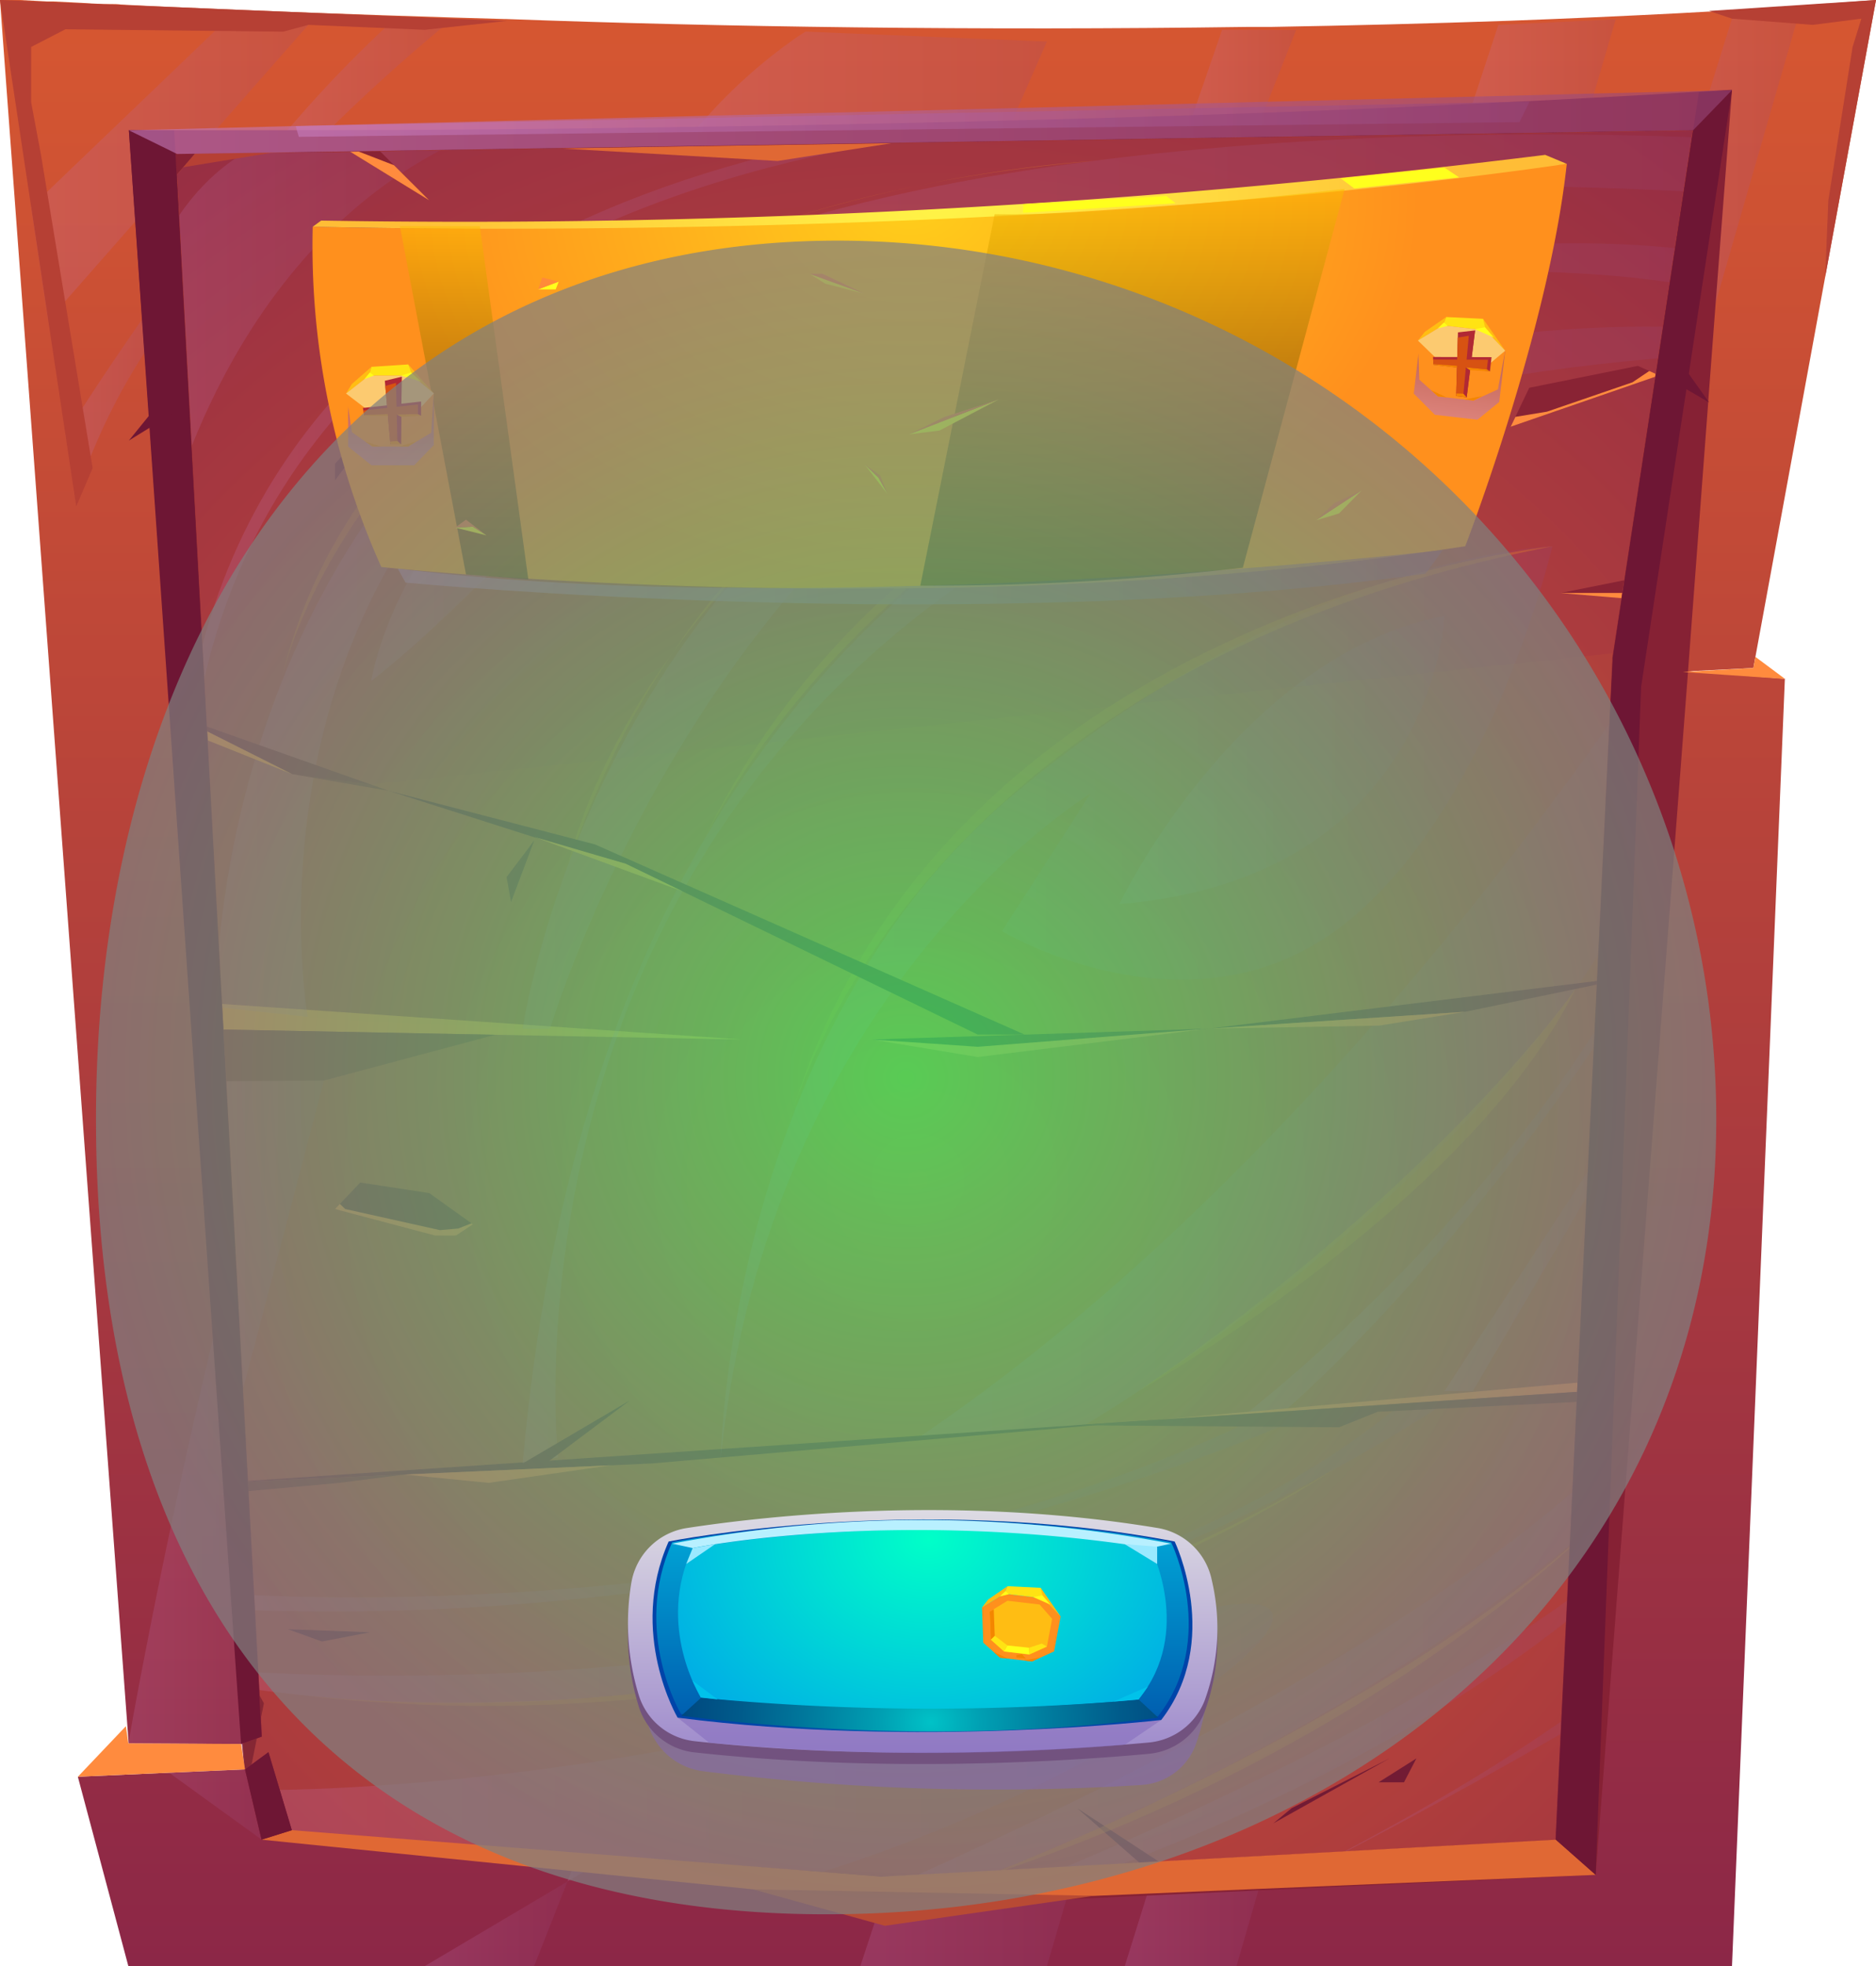 <svg xmlns="http://www.w3.org/2000/svg" xmlns:xlink="http://www.w3.org/1999/xlink" viewBox="0 0 208.94 218.98"><defs><radialGradient id="radial-gradient" cx="102.24" cy="131.43" r="165.64" gradientUnits="userSpaceOnUse"><stop offset="0" stop-color="#d65731"/><stop offset="1" stop-color="#8c2747"/></radialGradient><linearGradient id="Áåçûìÿííûé_ãðàäèåíò_149" x1="24.06" y1="64.12" x2="193.72" y2="64.12" gradientUnits="userSpaceOnUse"><stop offset="0" stop-color="#c77cbd"/><stop offset="1" stop-color="#974577"/></linearGradient><linearGradient id="Áåçûìÿííûé_ãðàäèåíò_149-2" x1="20.26" y1="52.51" x2="129.92" y2="52.51" xlink:href="#Áåçûìÿííûé_ãðàäèåíò_149"/><linearGradient id="Áåçûìÿííûé_ãðàäèåíò_149-3" x1="14.27" y1="39.54" x2="50.8" y2="39.54" xlink:href="#Áåçûìÿííûé_ãðàäèåíò_149"/><linearGradient id="Áåçûìÿííûé_ãðàäèåíò_149-4" x1="41.34" y1="58.73" x2="75.09" y2="58.73" xlink:href="#Áåçûìÿííûé_ãðàäèåíò_149"/><linearGradient id="Áåçûìÿííûé_ãðàäèåíò_149-5" x1="58.21" y1="70.83" x2="192.15" y2="70.83" xlink:href="#Áåçûìÿííûé_ãðàäèåíò_149"/><linearGradient id="Áåçûìÿííûé_ãðàäèåíò_149-6" x1="58.21" y1="99.69" x2="191.14" y2="99.69" xlink:href="#Áåçûìÿííûé_ãðàäèåíò_149"/><linearGradient id="Áåçûìÿííûé_ãðàäèåíò_149-7" x1="19.55" y1="139.87" x2="36.84" y2="139.87" xlink:href="#Áåçûìÿííûé_ãðàäèåíò_149"/><linearGradient id="Áåçûìÿííûé_ãðàäèåíò_149-8" x1="80.28" y1="111.59" x2="172.94" y2="111.59" xlink:href="#Áåçûìÿííûé_ãðàäèåíò_149"/><linearGradient id="Áåçûìÿííûé_ãðàäèåíò_149-9" x1="102.64" y1="114.23" x2="187.26" y2="114.23" xlink:href="#Áåçûìÿííûé_ãðàäèåíò_149"/><linearGradient id="Áåçûìÿííûé_ãðàäèåíò_149-10" x1="25.45" y1="168.2" x2="147.14" y2="168.2" xlink:href="#Áåçûìÿííûé_ãðàäèåíò_149"/><linearGradient id="Áåçûìÿííûé_ãðàäèåíò_149-11" x1="26.24" y1="172.84" x2="161.33" y2="172.84" xlink:href="#Áåçûìÿííûé_ãðàäèåíò_149"/><linearGradient id="Áåçûìÿííûé_ãðàäèåíò_149-12" x1="27.45" y1="195.85" x2="141.82" y2="195.85" xlink:href="#Áåçûìÿííûé_ãðàäèåíò_149"/><linearGradient id="Áåçûìÿííûé_ãðàäèåíò_149-13" x1="92.05" y1="187.41" x2="180.07" y2="187.41" xlink:href="#Áåçûìÿííûé_ãðàäèåíò_149"/><linearGradient id="Áåçûìÿííûé_ãðàäèåíò_149-14" x1="105.36" y1="194.56" x2="178.4" y2="194.56" xlink:href="#Áåçûìÿííûé_ãðàäèåíò_149"/><linearGradient id="Áåçûìÿííûé_ãðàäèåíò_149-15" x1="139.07" y1="131.71" x2="182.68" y2="131.71" xlink:href="#Áåçûìÿííûé_ãðàäèåíò_149"/><linearGradient id="Áåçûìÿííûé_ãðàäèåíò_149-16" x1="160.88" y1="140.24" x2="180.07" y2="140.24" xlink:href="#Áåçûìÿííûé_ãðàäèåíò_149"/><linearGradient id="Áåçûìÿííûé_ãðàäèåíò_149-17" x1="136.06" y1="201.4" x2="176.68" y2="201.4" xlink:href="#Áåçûìÿííûé_ãðàäèåíò_149"/><linearGradient id="Áåçûìÿííûé_ãðàäèåíò_149-18" x1="124.68" y1="84.63" x2="160.88" y2="84.63" xlink:href="#Áåçûìÿííûé_ãðàäèåíò_149"/><linearGradient id="Áåçûìÿííûé_ãðàäèåíò_14" x1="104.47" y1="218.98" x2="104.47" gradientUnits="userSpaceOnUse"><stop offset="0" stop-color="#8c2747"/><stop offset="1" stop-color="#d65731"/></linearGradient><linearGradient id="Áåçûìÿííûé_ãðàäèåíò_149-19" x1="3.47" y1="18.66" x2="35.33" y2="18.66" xlink:href="#Áåçûìÿííûé_ãðàäèåíò_149"/><linearGradient id="Áåçûìÿííûé_ãðàäèåíò_149-20" x1="7.29" y1="42.25" x2="20.4" y2="42.25" xlink:href="#Áåçûìÿííûé_ãðàäèåíò_149"/><linearGradient id="Áåçûìÿííûé_ãðàäèåíò_149-21" x1="29.9" y1="9.57" x2="50.39" y2="9.57" xlink:href="#Áåçûìÿííûé_ãðàäèåíò_149"/><linearGradient id="Áåçûìÿííûé_ãðàäèåíò_149-22" x1="14.3" y1="171.99" x2="31.32" y2="171.99" xlink:href="#Áåçûìÿííûé_ãðàäèåíò_149"/><linearGradient id="Áåçûìÿííûé_ãðàäèåíò_149-23" x1="75.93" y1="9.9" x2="116.6" y2="9.9" xlink:href="#Áåçûìÿííûé_ãðàäèåíò_149"/><linearGradient id="Áåçûìÿííûé_ãðàäèåíò_149-24" x1="47.31" y1="214.27" x2="63.2" y2="214.27" xlink:href="#Áåçûìÿííûé_ãðàäèåíò_149"/><linearGradient id="Áåçûìÿííûé_ãðàäèåíò_149-25" x1="63.2" y1="207.96" x2="66.05" y2="207.96" xlink:href="#Áåçûìÿííûé_ãðàäèåíò_149"/><linearGradient id="Áåçûìÿííûé_ãðàäèåíò_149-26" x1="131.95" y1="9.36" x2="144.35" y2="9.36" xlink:href="#Áåçûìÿííûé_ãðàäèåíò_149"/><linearGradient id="Áåçûìÿííûé_ãðàäèåíò_149-27" x1="95.82" y1="213.4" x2="119.87" y2="213.4" xlink:href="#Áåçûìÿííûé_ãðàäèåíò_149"/><linearGradient id="Áåçûìÿííûé_ãðàäèåíò_149-28" x1="162.89" y1="8.53" x2="179.95" y2="8.53" xlink:href="#Áåçûìÿííûé_ãðàäèåíò_149"/><linearGradient id="Áåçûìÿííûé_ãðàäèåíò_149-29" x1="125.27" y1="212.82" x2="141.28" y2="212.82" xlink:href="#Áåçûìÿííûé_ãðàäèåíò_149"/><linearGradient id="Áåçûìÿííûé_ãðàäèåíò_149-30" x1="179.61" y1="37.17" x2="200.57" y2="37.17" xlink:href="#Áåçûìÿííûé_ãðàäèåíò_149"/><linearGradient id="Áåçûìÿííûé_ãðàäèåíò_149-31" x1="14.35" y1="13.6" x2="192.9" y2="13.6" xlink:href="#Áåçûìÿííûé_ãðàäèåíò_149"/><linearGradient id="Áåçûìÿííûé_ãðàäèåíò_149-32" x1="32.93" y1="13.28" x2="170.36" y2="13.28" xlink:href="#Áåçûìÿííûé_ãðàäèåíò_149"/><radialGradient id="Áåçûìÿííûé_ãðàäèåíò_52" cx="101.34" cy="2701.94" r="56.72" gradientTransform="translate(0 -2004.05) scale(1 0.75)" gradientUnits="userSpaceOnUse"><stop offset="0" stop-color="#ffce1b"/><stop offset="1" stop-color="#ff901d"/></radialGradient><radialGradient id="Áåçûìÿííûé_ãðàäèåíò_24" cx="103.7" cy="10.82" r="61.89" gradientTransform="translate(0.75 13.19) rotate(-1.27)" gradientUnits="userSpaceOnUse"><stop offset="0" stop-color="#fff447"/><stop offset="1" stop-color="#ffbd36"/></radialGradient><linearGradient id="Áåçûìÿííûé_ãðàäèåíò_149-33" x1="44.3" y1="64.26" x2="160.7" y2="64.26" xlink:href="#Áåçûìÿííûé_ãðàäèåíò_149"/><linearGradient id="Áåçûìÿííûé_ãðàäèåíò_34" x1="126.13" y1="65.24" x2="126.13" y2="21.09" gradientUnits="userSpaceOnUse"><stop offset="0"/><stop offset="1" stop-color="#ffbd00"/></linearGradient><linearGradient id="Áåçûìÿííûé_ãðàäèåíò_34-2" x1="51.69" y1="64.52" x2="51.69" y2="25.19" xlink:href="#Áåçûìÿííûé_ãðàäèåíò_34"/><linearGradient id="Áåçûìÿííûé_ãðàäèåíò_149-34" x1="43.54" y1="51.82" x2="43.54" y2="43.82" xlink:href="#Áåçûìÿííûé_ãðàäèåíò_149"/><radialGradient id="Áåçûìÿííûé_ãðàäèåíò_52-2" cx="43.2" cy="2722.4" r="5.59" xlink:href="#Áåçûìÿííûé_ãðàäèåíò_52"/><linearGradient id="Áåçûìÿííûé_ãðàäèåíò_149-35" x1="173.18" y1="102.47" x2="173.18" y2="94.47" gradientTransform="matrix(0.99, 0.12, -0.12, 0.99, 1.77, -75.3)" xlink:href="#Áåçûìÿííûé_ãðàäèåíò_149"/><radialGradient id="Áåçûìÿííûé_ãðàäèåíò_52-3" cx="172.6" cy="2789.21" r="5.59" gradientTransform="matrix(0.99, 0.12, -0.09, 0.75, 232.97, -2065.6)" xlink:href="#Áåçûìÿííûé_ãðàäèåíò_52"/><radialGradient id="radial-gradient-2" cx="100.92" cy="120.01" r="91.73" gradientUnits="userSpaceOnUse"><stop offset="0" stop-color="#26ff63"/><stop offset="0.21" stop-color="#3ddf6a"/><stop offset="0.57" stop-color="#61ac76"/><stop offset="0.85" stop-color="#788c7d"/><stop offset="1" stop-color="gray"/></radialGradient><linearGradient id="Áåçûìÿííûé_ãðàäèåíò_260" x1="100.65" y1="195.21" x2="100.65" y2="168.19" gradientTransform="translate(-15.39) scale(1.17 1)" gradientUnits="userSpaceOnUse"><stop offset="0" stop-color="#9f8bcc"/><stop offset="1" stop-color="#dddbe3"/></linearGradient><radialGradient id="radial-gradient-3" cx="100.65" cy="181.07" r="19.95" gradientTransform="translate(-15.39) scale(1.17 1)" gradientUnits="userSpaceOnUse"><stop offset="0" stop-color="#00c2c7"/><stop offset="0.08" stop-color="#00b0c3"/><stop offset="0.27" stop-color="#008aba"/><stop offset="0.46" stop-color="#006bb2"/><stop offset="0.65" stop-color="#0056ad"/><stop offset="0.83" stop-color="#0048aa"/><stop offset="1" stop-color="#0044a9"/></radialGradient><linearGradient id="linear-gradient" x1="102.74" y1="192.47" x2="102.74" y2="169.38" gradientUnits="userSpaceOnUse"><stop offset="0.01" stop-color="#005bae"/><stop offset="1" stop-color="#00a9d8"/></linearGradient><radialGradient id="radial-gradient-4" cx="100.33" cy="171.42" r="35.01" gradientTransform="translate(-22) scale(1.25 1)" gradientUnits="userSpaceOnUse"><stop offset="0" stop-color="#00ffc8"/><stop offset="1" stop-color="#0093ef"/></radialGradient><radialGradient id="radial-gradient-5" cx="100.96" cy="191.79" r="35.68" gradientTransform="translate(-16.47) scale(1.19 1)" gradientUnits="userSpaceOnUse"><stop offset="0" stop-color="#00c2c7"/><stop offset="0.13" stop-color="#00a0b3"/><stop offset="0.32" stop-color="#007a9d"/><stop offset="0.5" stop-color="#005b8b"/><stop offset="0.67" stop-color="#00467e"/><stop offset="0.84" stop-color="#003877"/><stop offset="1" stop-color="#003474"/></radialGradient><radialGradient id="Áåçûìÿííûé_ãðàäèåíò_52-4" cx="140.17" cy="2983.05" r="5.04" gradientTransform="matrix(0.99, 0.12, -0.09, 0.75, 232.97, -2065.6)" xlink:href="#Áåçûìÿííûé_ãðàäèåíò_52"/></defs><g style="isolation:isolate"><g id="Calque_2" data-name="Calque 2"><g id="Front_light" data-name="Front light"><polygon points="176.87 153.89 180.91 154.67 173.78 213.69 28.68 212.84 19.55 114.57 24.06 112.16 10.69 15.86 75.92 15.86 194.59 8.38 176.87 153.89" style="fill-rule:evenodd;fill:url(#radial-gradient)"/><polygon points="10.69 15.86 25.87 10 67.49 10.83 183.91 4.2 194.59 8.38 75.92 15.86 10.69 15.86" style="fill:#ff8b3e;fill-rule:evenodd"/><polygon points="19.55 114.57 24.69 111.82 82.67 115.78 19.55 114.57" style="fill:#ff8b3e;fill-rule:evenodd"/><polygon points="180.91 154.67 129.91 158.05 176.87 153.89 180.91 154.67" style="fill:#ff6f48;fill-rule:evenodd"/><polygon points="24.33 165.16 129.91 158.05 72.55 163 24.33 165.16" style="fill:#801b34;fill-rule:evenodd"/><g style="opacity:0.2;mix-blend-mode:multiply"><path d="M193.72,15.54s-93-6-131.86,21.14-37.8,75.48-37.8,75.48l10.21,1.09S26.05,66.7,64.11,40.45,193,21.68,193,21.68Z" style="fill-rule:evenodd;fill:url(#Áåçûìÿííûé_ãðàäèåíò_149)"/><path d="M21.29,92.16S13.5,16,129.92,12.86H118.39s-91.18-.71-98.13,71.92Z" style="fill-rule:evenodd;fill:url(#Áåçûìÿííûé_ãðàäèåíò_149-2)"/><path d="M17.27,63.22S23.06,29.09,50.8,15.86H29.62S16.16,20.05,14.27,41.6Z" style="fill-rule:evenodd;fill:url(#Áåçûìÿííûé_ãðàäèåíò_149-3)"/><path d="M41.34,75.86S45.29,50.31,75.09,41.6C75.09,41.6,54.75,65.43,41.34,75.86Z" style="fill-rule:evenodd;fill:url(#Áåçûìÿííûé_ãðàäèåíò_149-4)"/><path d="M58.21,114.57S65.54,63.24,111.36,42s80.79-13.55,80.79-13.55l-.49,4S150.44,22.61,113,44.59s-51.74,70-51.74,70Z" style="fill-rule:evenodd;fill:url(#Áåçûìÿííûé_ãðàäèåíò_149-5)"/><path d="M191.14,36.68S70.5,24,58.21,163l3.94-.67S49.51,48.11,190.8,39.46Z" style="fill-rule:evenodd;fill:url(#Áåçûìÿííûé_ãðàäèåíò_149-6)"/><polygon points="24.33 165.16 36.84 117.44 19.55 114.57 24.33 165.16" style="fill-rule:evenodd;fill:url(#Áåçûìÿííûé_ãðàäèåíò_149-7)"/><path d="M80.28,162.33S81,115.12,113,88.4s59.9-27.56,59.9-27.56-7,30.1-23.9,42.64-37.4.23-37.4.23l9.84-15.31S85.75,110,80.28,162.33Z" style="fill-rule:evenodd;fill:url(#Áåçûìÿííûé_ãðàäèåíò_149-8)"/><path d="M187.26,68.58s-35.69,58.1-84.62,91.31l18.29-1.23S168.35,130.8,184,95.31Z" style="fill-rule:evenodd;fill:url(#Áåçûìÿííûé_ãðàäèåíò_149-9)"/><path d="M25.45,177.5s64.53,5,115.43-20l6.26-.59s-53,25.33-121.69,22.33Z" style="fill-rule:evenodd;fill:url(#Áåçûìÿííûé_ãðàäèåíò_149-10)"/><path d="M26.24,186.09s84.18,7,129.17-29.18l5.92-.94s-61,43-134.93,31.91Z" style="fill-rule:evenodd;fill:url(#Áåçûìÿííûé_ãðàäèåíò_149-11)"/><path d="M27.45,199.36s41.91,1.13,94-16.53-7.31,25.71-51,30.25l-41.81-.24Z" style="fill-rule:evenodd;fill:url(#Áåçûìÿííûé_ãðàäèåíò_149-12)"/><path d="M92.05,213.21s61.31-25,88-51.6l-.8,6.59s-26.86,26.1-80.66,44.88Z" style="fill-rule:evenodd;fill:url(#Áåçûìÿííûé_ãðàäèåíò_149-13)"/><path d="M105.36,213.29s46-17,73-37.85l-.25,2.06s-23.3,22-71.11,36.19Z" style="fill-rule:evenodd;fill:url(#Áåçûìÿííûé_ãðàäèåíò_149-14)"/><path d="M182.68,106.18S170,132.3,139.07,157.24l4.35-.39s20-17.08,39.26-48.19Z" style="fill-rule:evenodd;fill:url(#Áåçûìÿííûé_ãðàäèåíò_149-15)"/><polygon points="180.07 125.53 160.88 154.94 164.03 154.94 180.07 127.61 180.07 125.53" style="fill-rule:evenodd;fill:url(#Áåçûìÿííûé_ãðàäèåíò_149-16)"/><path d="M136.06,213.08s24-11.08,40.62-23.37v1.76S155.56,203.93,136.06,213.08Z" style="fill-rule:evenodd;fill:url(#Áåçûìÿííûé_ãðàäèåíò_149-17)"/></g><polygon points="173.78 213.69 139.07 211.65 105.36 213.29 28.43 210.14 28.68 212.84 173.78 213.69" style="fill:#721b34;fill-rule:evenodd"/><polygon points="58.21 163 70.16 155.97 60.79 163 58.21 163" style="fill:#801b34;fill-rule:evenodd"/><polygon points="37.31 15.86 47.8 22.31 41.34 15.86 41.34 13.55 37.31 15.86" style="fill:#892334;fill-rule:evenodd"/><polygon points="50.8 15.86 116 13.35 86.61 17.93 50.8 15.86" style="fill:#e06834;fill-rule:evenodd"/><polygon points="149.49 11.22 159.3 11.22 176.33 9.53 154.38 9.53 149.49 11.22" style="fill:#e06834;fill-rule:evenodd"/><polygon points="146.31 11.42 140.13 6.69 111.27 8.33 112.01 13.35 146.31 11.42" style="fill:#fcca70;fill-rule:evenodd;mix-blend-mode:soft-light"/><polygon points="44.9 15.86 52.21 10.53 66.27 10.8 61.49 15.45 50.8 15.86 44.9 15.86" style="fill:#fcca70;fill-rule:evenodd;mix-blend-mode:soft-light"/><polygon points="163.92 5.33 181.02 5.33 187.42 6.69 187.77 8.38 178.44 9.39 194.59 8.38 183.91 4.2 163.92 5.33" style="fill:#fcca70;fill-rule:evenodd;mix-blend-mode:soft-light"/><polygon points="43.3 10.35 27.28 10.53 24.06 12 18.56 14.09 22.5 14.98 30.93 15.86 10.69 15.86 25.87 10 43.3 10.35" style="fill:#fcca70;fill-rule:evenodd;mix-blend-mode:soft-light"/><polygon points="128.79 12.41 162.91 12.41 186.58 11.22 192.15 12.86 188.46 27.85 190.33 43.36 194.59 8.38 128.79 12.41" style="fill:#b64034;fill-rule:evenodd"/><polygon points="10.69 15.86 21.29 92.16 21.29 64.94 17.57 56.69 15.99 22.31 18 19.02 37.31 15.86 10.69 15.86" style="fill:#b64034;fill-rule:evenodd"/><polygon points="177.91 179.49 177.91 171.5 178.4 166.78 175.47 161.06 178.4 161.61 179.03 158.89 179.03 155.97 153.44 157.24 149.13 158.97 119.98 158.74 180.91 154.67 177.91 179.49" style="fill:#852734;fill-rule:evenodd"/><polygon points="24.33 165.16 27.45 199.36 29.39 189.71 27.45 186.18 26.24 178.62 26.24 176.73 26.86 175.97 25.45 171.91 25.45 166.28 37.75 165.16 45.06 164.23 24.33 165.16" style="fill:#852734;fill-rule:evenodd"/><polygon points="21.11 129.85 22.78 125.42 21.94 123.1 24.33 120.43 36.08 120.35 55.16 115.25 19.55 114.57 21.11 129.85" style="fill:#982f34;fill-rule:evenodd"/><polygon points="45.06 164.23 54.41 165.16 68.03 163.2 45.06 164.23" style="fill:#ff6f48;fill-rule:evenodd"/><polygon points="97.11 115.78 108.89 117.44 134.6 114.57 97.11 115.78" style="fill:#801b34;fill-rule:evenodd"/><polygon points="19.55 79.69 32.53 86.22 43.3 88.08 19.55 79.69" style="fill:#892334;fill-rule:evenodd"/><polygon points="187.91 63.22 173.78 66.05 187.57 66.05 187.91 63.22" style="fill:#892334;fill-rule:evenodd"/><polygon points="131.98 211.91 119.98 201.4 136.06 211.91 131.98 211.91" style="fill:#721b34;fill-rule:evenodd"/><polygon points="97.11 115.78 108.89 117.73 134.6 114.57 108.89 116.59 97.11 115.78" style="fill:#ff6f48;fill-rule:evenodd"/><polygon points="19.55 79.69 19.75 81.11 32.53 86.22 19.55 79.69" style="fill:#ff8b3e;fill-rule:evenodd"/><polygon points="187.57 66.05 173.78 66.05 187.26 67.18 187.57 66.05" style="fill:#ff8b3e;fill-rule:evenodd"/><polygon points="37.31 15.86 43.88 18.4 47.8 22.31 37.31 15.86" style="fill:#ff8b3e;fill-rule:evenodd"/><path d="M63.32,96.2s8.76-42.72,68-62C131.3,34.22,81.64,42.57,63.32,96.2Z" style="fill:#d9772f;fill-rule:evenodd;opacity:0.4"/><path d="M78.13,94.05S98.7,49.32,157.05,39.54C157.05,39.54,101.61,45,78.13,94.05Z" style="fill:#d9772f;fill-rule:evenodd;opacity:0.4"/><path d="M87.43,126.61S98.8,75.24,172.94,60.84C172.94,60.84,103.59,67.89,87.43,126.61Z" style="fill:#d9772f;fill-rule:evenodd;opacity:0.4"/><path d="M124.68,100.69s13.06-27.53,36.2-32.11C160.88,68.58,159.72,97.83,124.68,100.69Z" style="fill-rule:evenodd;opacity:0.2;mix-blend-mode:multiply;fill:url(#Áåçûìÿííûé_ãðàäèåíò_149-18)"/><path d="M31.08,76.76s9.34-51.9,90.74-58.83C121.82,17.93,43.3,21.68,31.08,76.76Z" style="fill:#d9772f;fill-rule:evenodd;opacity:0.4"/><polygon points="182.68 108.66 134.6 114.57 163.19 112.69 182.68 108.66" style="fill:#801b34;fill-rule:evenodd"/><polygon points="134.6 114.57 153.61 114.23 163.19 112.69 134.6 114.57" style="fill:#ff6f48;fill-rule:evenodd"/><polygon points="168.25 47.53 170.32 43.19 182.42 40.75 184.79 41.81 168.25 47.53" style="fill:#892334;fill-rule:evenodd"/><polygon points="168.25 47.53 168.78 46.43 172.3 45.85 181.82 42.58 183.69 41.32 184.79 41.81 168.25 47.53" style="fill:#ff8b3e;fill-rule:evenodd"/><polygon points="158.44 54.77 156.16 52.95 156.16 51.65 159.47 53.48 158.44 54.77" style="fill:#892334;fill-rule:evenodd"/><polygon points="156.16 52.95 157.81 54.01 158.44 54.01 159.47 53.48 158.44 54.77 156.16 52.95" style="fill:#ff8b3e;fill-rule:evenodd"/><polygon points="40.12 131.71 47.8 132.88 52.68 136.37 50.8 137.61 37.31 134.66 40.12 131.71" style="fill:#892334;fill-rule:evenodd"/><polygon points="37.31 134.66 37.85 134.09 38.45 134.66 49 137.01 51.04 136.83 52.51 136.25 52.68 136.37 50.8 137.61 48.46 137.61 37.31 134.66" style="fill:#ff6f48;fill-rule:evenodd"/><polygon points="141.82 203.08 143.84 201.4 154.75 195.85 141.82 203.08" style="fill:#721b34;fill-rule:evenodd"/><polygon points="153.54 198.51 157.75 195.85 156.37 198.51 153.54 198.51" style="fill:#721b34;fill-rule:evenodd"/><polygon points="32.06 181.46 41.2 181.8 35.85 182.83 32.06 181.46" style="fill:#721b34;fill-rule:evenodd"/><polygon points="37.31 53.51 37.31 51.65 44.9 43.36 37.31 53.51" style="fill:#801b34;fill-rule:evenodd"/><polygon points="56.92 100.47 56.42 97.69 59.51 93.59 56.92 100.47" style="fill:#801b34;fill-rule:evenodd"/><polygon points="182.68 108.66 134.6 114.57 97.11 115.78 82.67 115.78 36.6 113.5 24.06 112.16 19.75 81.11 32.53 86.22 41.34 87.38 186.84 72 182.68 108.66" style="fill:#d9772f;fill-rule:evenodd;opacity:0.1"/><polygon points="43.3 88.08 66.27 94.05 114.12 115.23 108.89 115.23 69.67 96.2 61.99 94.05 43.3 88.08" style="fill:#7a1c34;fill-rule:evenodd"/><polygon points="59.51 93.22 76.03 99.28 69.67 96.2 59.51 93.22" style="fill:#ff8b3e;fill-rule:evenodd"/><path d="M126.8,154.94s36.65-20.59,48.67-44.79C175.47,110.15,160.88,131.32,126.8,154.94Z" style="fill:#d9772f;fill-rule:evenodd;opacity:0.4"/><path d="M108.89,209.28s46-17.3,70.38-41.08C179.27,168.2,154.75,194.44,108.89,209.28Z" style="fill:#d9772f;fill-rule:evenodd;opacity:0.4"/><path d="M30.35,188.43s60.82,9.49,117.94-24.61C148.29,163.82,99.32,197.57,30.35,188.43Z" style="fill:#d9772f;fill-rule:evenodd;opacity:0.4"/><path d="M195.28,74.4l-7.28.37.25,0h0l10.54.83L192.9,219H14.3L8.67,197.89l10.15-.45,8.47-.37,3.14-.14.89,3,1.19,4,31.95,2.52,1.59.12L98.18,209l.94,0,20.75-1.13,9-.5,12.37-.68,32-1.75,6.33-131.35v-.3l8.52-55.91.43-2.84-12.28.2-13.4.21-23.23.36-7.71.12-20.19.32-35.83.56-41.72.66L29.9,17l-8.19.12-2,2.32.54,10,.19,3.51,5.78,106.14,2.95,54.33-2.05.75v.08h-.24l-12.55-.07L0,0H.56l.5,0,.22,0h.28l.31,0,.35,0,3,.16.69,0,3.2.16,1.14.07,1.26.06.65,0h.14c.39,0,.8,0,1.21.06,1.65.09,3.45.17,5.37.26,4.73.21,10.25.44,16.42.67h.06c4.66.17,9.68.35,15,.51h0l5.9.17h.16C80,3,108.9,3.42,138.8,3h0l2.65,0h0c8.86-.15,17.81-.38,26.71-.69q9.41-.35,18.7-.83h0l3.44-.19h.2Q199.85.7,208.94,0l-5.66,30.84-7.77,42.32Z" style="fill-rule:evenodd;fill:url(#Áåçûìÿííûé_ãðàäèåíò_14)"/><g style="opacity:0.2;mix-blend-mode:multiply"><polygon points="35.33 1.64 35.33 1.65 35.29 1.69 34.34 2.77 24.23 14.26 23.98 14.54 21.71 17.12 19.67 19.44 15.07 24.67 15.06 24.68 7.26 33.55 5.37 35.68 3.47 23.06 5.25 21.36 23.93 3.45 25.36 2.08 34.82 1.67 34.86 1.67 35.26 1.64 35.33 1.64" style="fill-rule:evenodd;fill:url(#Áåçûìÿííûé_ãðàäèåíò_149-19)"/><path d="M20.4,32.94c-1.51,2.05-3,4.15-4.3,6.28l0,.05a68.3,68.3,0,0,0-6,11.57,44,44,0,0,0-1.44,4.23L7.29,48.4s.68-1.11,1.92-3h0c1.48-2.29,3.76-5.74,6.6-9.8a.08.08,0,0,0,0,0c1.35-1.91,2.82-4,4.38-6.1Z" style="fill-rule:evenodd;fill:url(#Áåçûìÿííûé_ãðàäèåíò_149-20)"/><path d="M50.39,2.15h0l-.11.08-1.07.87c-2.06,1.7-6.62,5.56-12,10.82l0,0c-.19.19-.4.38-.59.58l-.69.68-1.7,1.72L29.9,17c.69-.83,1.38-1.65,2.08-2.46q.21-.25.42-.48A136.83,136.83,0,0,1,42.85,3.13l.39-.36,6.39-.55h0l.69-.06Z" style="fill-rule:evenodd;fill:url(#Áåçûìÿííûé_ãðàäèåíò_149-21)"/><path d="M31.32,199.89l-2.19,5-10.31-7.46-4.52-3.27s3.23-18.92,9.41-45c.05-.19.1-.38.14-.58.73-3.08,1.51-6.26,2.33-9.52l2.95,54.33-2.05.75v.08l.2,2.83,2.61-1.92.53,1.78Z" style="fill-rule:evenodd;fill:url(#Áåçûìÿííûé_ãðàäèåíò_149-22)"/><path d="M116.6,4.63l-.51,1.16L113.37,12l-.18.42-.44,1-.36.84-.63,1.42-35.83.56q.64-.79,1.32-1.56c.15-.19.31-.38.48-.56.29-.34.6-.68.91-1,.06-.08.14-.16.21-.24a57.87,57.87,0,0,1,8.8-7.95c.69-.5,1.38-1,2.08-1.41Z" style="fill-rule:evenodd;fill:url(#Áåçûìÿííûé_ãðàäèåíò_149-23)"/><polygon points="47.31 218.98 63.2 209.56 59.49 218.98 47.31 218.98" style="fill-rule:evenodd;fill:url(#Áåçûìÿííûé_ãðàäèåíò_149-24)"/><polygon points="66.06 206.48 65.45 208.22 64.95 208.52 63.2 209.56 63.66 208.39 63.79 208.07 64.46 206.36 66.06 206.48" style="fill-rule:evenodd;fill:url(#Áåçûìÿííûé_ãðàäèåíò_149-25)"/><polygon points="144.35 3.35 144.35 3.36 144.31 3.45 141.21 11.33 140.98 11.9 140.72 12.59 140.18 13.95 139.66 15.27 131.95 15.39 132.41 14.04 132.82 12.86 133.1 12.05 133.28 11.53 135.85 4.09 136.06 3.46 136.11 3.32 142.02 3.34 144.35 3.35" style="fill-rule:evenodd;fill:url(#Áåçûìÿííûé_ãðàäèåíò_149-26)"/><polygon points="119.86 207.83 118.91 211.1 118.85 211.28 118.78 211.54 118.76 211.6 116.6 218.98 95.82 218.98 97.4 214.18 98.16 211.88 98.37 211.24 98.54 210.71 99.12 208.96 119.86 207.83" style="fill-rule:evenodd;fill:url(#Áåçûìÿííûé_ãðàäèåíò_149-27)"/><polygon points="179.95 2.15 179.94 2.19 177.53 10.42 177.38 10.95 176.29 14.7 162.89 14.91 163.29 13.67 163.97 11.62 164.03 11.44 164.25 10.76 166.88 2.77 179.95 2.15" style="fill-rule:evenodd;fill:url(#Áåçûìÿííûé_ãðàäèåíò_149-28)"/><polygon points="141.28 206.66 140.19 210.38 140.15 210.56 137.72 218.98 125.27 218.98 127.72 211.13 127.79 210.91 128.91 207.33 141.28 206.66" style="fill-rule:evenodd;fill:url(#Áåçûìÿííûé_ãðàäèåíò_149-29)"/><polygon points="200.57 0.79 200.04 2.63 191.09 33.68 188.6 42.35 188.24 43.59 187.28 46.91 179.61 73.55 179.62 73.25 188.14 17.34 189.24 13.82 190.37 10.2 190.4 10.1 192.9 2.08 200.54 0.8 200.57 0.79" style="fill-rule:evenodd;fill:url(#Áåçûìÿííûé_ãðàäèåíò_149-30)"/></g><path d="M192.9,10l-1.81,23.64-.83,11h0v.07L188,74.81v.07L177.72,208.82l-37.57,1.73-12.43.58-8.41.39h0l-.52,0-11.28.52-2.35-.21-6.78-.62-7.22-.67H91.1l-25.65-2.35-1.66-.15L29.13,204.9l-1.84-7.83,2.61-1.92.53,1.78.89,3,1.19,4,31.95,2.52,1.59.12L98.18,209l.94,0,20.75-1.13,9-.5,12.37-.68,32-1.75,6.33-131.35v-.3l8.52-55.91.43-2.84-12.28.2-13.4.21-23.23.36-7.71.12-20.19.32-35.83.56-41.72.66L29.9,17l-8.19.12-2,2.32.54,10,.19,3.51,5.78,106.14,2.95,54.33-2.05.75L23.85,148.6l-7.16-101-.09-1.33-.5-7.07-.27-3.69-.76-10.86L14.35,14.5l5,0H36.6c10.81,0,25-.13,41.13-.38,10.89-.16,22.71-.39,35-.7,6.57-.17,13.28-.37,20.07-.59l7.9-.27c7.71-.28,15.49-.61,23.25-1l6.17-.3h.22l7-.37q6-.31,11.84-.68l1.15-.07Z" style="fill:#862134;fill-rule:evenodd"/><polygon points="8.67 197.89 14.02 192.26 14.3 194.17 26.85 194.24 26.85 194.24 27.29 197.07 8.67 197.89" style="fill:#ff8b3e;fill-rule:evenodd"/><polygon points="177.72 208.82 140.19 210.38 127.79 210.91 121.85 211.16 121.81 211.16 118.85 211.28 105.15 211.85 100.02 212.07 98.16 211.88 83.86 210.43 64.95 208.52 63.66 208.39 29.13 204.9 32.51 203.84 64.46 206.36 66.06 206.48 98.18 209.01 99.12 208.96 119.86 207.83 128.91 207.33 141.28 206.66 173.28 204.9 177.72 208.82" style="fill:#e06834;fill-rule:evenodd"/><polygon points="192.9 10.04 188.09 41.63 187.83 43.35 187.28 46.91 183.09 74.46 182.78 76.5 177.72 208.82 173.28 204.9 179.61 73.55 179.62 73.25 188.14 17.34 188.57 14.51 189.22 10.27 190.37 10.2 192.9 10.04" style="fill:#6e1634;fill-rule:evenodd"/><polygon points="29.13 193.41 27.08 194.16 26.86 194.24 26.85 194.24 23.71 149.18 16.65 47.65 16.56 46.34 16.07 39.27 15.81 35.57 15.06 24.68 14.35 14.51 19.4 14.53 19.54 17.06 19.67 19.44 20.21 29.43 20.4 32.94 26.18 139.08 29.13 193.41" style="fill:#6e1634;fill-rule:evenodd"/><polygon points="32.51 203.84 29.13 204.9 27.29 197.07 29.9 195.15 30.43 196.93 31.32 199.89 32.51 203.84" style="fill:#6e1634;fill-rule:evenodd"/><polygon points="192.9 10.04 189.24 13.82 188.57 14.51 176.29 14.7 162.89 14.91 139.66 15.27 131.95 15.39 111.76 15.71 75.93 16.27 34.21 16.93 29.9 17 21.71 17.12 19.72 17.15 19.54 17.06 14.35 14.51 24.23 14.26 32.4 14.05 32.93 14.04 33.51 14.03 37.21 13.93 78.85 12.89 113.37 12.03 133.28 11.53 141.21 11.33 164.25 10.76 177.53 10.42 190.4 10.1 192.9 10.04" style="fill-rule:evenodd;opacity:0.6;mix-blend-mode:multiply;fill:url(#Áåçûìÿííûé_ãðàäèåíò_149-31)"/><polygon points="83.85 210.43 121.85 211.15 98.55 214.49 83.85 210.43" style="fill:#b84a34;fill-rule:evenodd"/><polygon points="198.81 75.62 195.51 73.16 195.28 74.4 187.42 74.84 198.81 75.62" style="fill:#ff8b3e;fill-rule:evenodd"/><polygon points="192.9 2.08 201.89 2.77 207.31 2.08 206.33 5.24 203.63 22.34 203.28 30.84 208.94 0 190.35 1.22 192.9 2.08" style="fill:#b64034;fill-rule:evenodd"/><polygon points="56.45 2.33 0 0 8.49 56.4 10.32 52.13 4.55 17.16 3.47 11.4 3.47 5.23 7.29 3.26 31.54 3.53 34.34 2.77 47.3 3.32 56.45 2.33" style="fill:#b64034;fill-rule:evenodd"/><polygon points="187.42 40.7 190.35 44.82 186.81 42.76 187.42 40.7" style="fill:#6e1634;fill-rule:evenodd"/><polygon points="19.4 42.84 14.35 49.07 19.4 45.95 19.4 42.84" style="fill:#6e1634;fill-rule:evenodd"/><polygon points="33.28 15.24 169.23 13.6 170.36 11.31 32.93 14.04 33.28 15.24" style="fill-rule:evenodd;opacity:0.6;mix-blend-mode:multiply;fill:url(#Áåçûìÿííûé_ãðàäèåíò_149-32)"/><path d="M34.83,25.25a87.17,87.17,0,0,0,7.64,37.9s61.68,6.74,120.72-2.31c0,0,9.32-24.13,11.31-42.59C174.5,18.25,89.25,26.76,34.83,25.25Z" style="fill-rule:evenodd;fill:url(#Áåçûìÿííûé_ãðàäèåíò_52)"/><path d="M174.5,18.25l-2.4-1A975.75,975.75,0,0,1,35.77,24.57l-.93.68S110.9,27.42,174.5,18.25Z" style="fill-rule:evenodd;fill:url(#Áåçûìÿííûé_ãðàäèåíò_24)"/><polygon points="113.95 22.73 113.95 23.7 130.93 22.64 129.9 21.83 113.95 22.73" style="fill:#ffff1d;fill-rule:evenodd"/><polygon points="150.83 20.99 149.32 19.86 160.85 18.65 162.51 19.76 150.83 20.99" style="fill:#ffff1d;fill-rule:evenodd"/><path d="M44.3,63.33l.87,1.56s63.6,6.07,113.61-1l1.92-2.63S91.76,69.22,44.3,63.33Z" style="fill-rule:evenodd;opacity:0.6;mix-blend-mode:multiply;fill:url(#Áåçûìÿííûé_ãðàäèåíò_149-33)"/><path d="M110.78,23.86,102.5,65.23a302.7,302.7,0,0,0,35.92-2l11.34-42.19S123.55,24.1,110.78,23.86Z" style="fill-rule:evenodd;opacity:0.5;mix-blend-mode:screen;fill:url(#Áåçûìÿííûé_ãðàäèåíò_34)"/><polygon points="44.54 25.19 51.9 63.98 58.84 64.52 53.44 25.19 44.54 25.19" style="fill-rule:evenodd;opacity:0.5;mix-blend-mode:screen;fill:url(#Áåçûìÿííûé_ãðàäèåíò_34-2)"/><polygon points="101.24 48.38 111.25 44.48 104.64 47.95 101.24 48.38" style="fill:#ffff1d;fill-rule:evenodd"/><polygon points="96.3 51.73 98.85 55.03 97.84 53.21 96.3 51.73" style="fill:#ffff1d;fill-rule:evenodd"/><polygon points="50.69 58.76 54.18 59.63 52.67 58.66 50.69 58.76" style="fill:#ffff1d;fill-rule:evenodd"/><polygon points="146.57 57.95 151.68 54.6 149.13 57.19 146.57 57.95" style="fill:#ffff1d;fill-rule:evenodd"/><polygon points="90.14 30.49 96.3 32.72 91.93 31.6 90.14 30.49" style="fill:#ffff1d;fill-rule:evenodd"/><polygon points="62.23 31.36 59.94 32.23 61.89 32.23 62.23 31.36" style="fill:#ffff1d;fill-rule:evenodd"/><polygon points="146.57 57.95 148.63 56.03 151.68 54.6 146.57 57.95" style="fill:#ff7539;fill-rule:evenodd"/><polygon points="101.24 48.38 105.21 46.43 111.25 44.48 101.24 48.38" style="fill:#ff7539;fill-rule:evenodd"/><polygon points="96.3 51.73 97.84 53.21 98.85 55.03 98.03 52.95 96.3 51.73" style="fill:#ff7539;fill-rule:evenodd"/><polygon points="90.14 30.49 91.59 30.49 96.3 32.72 90.14 30.49" style="fill:#ff8b39;fill-rule:evenodd"/><polygon points="59.94 32.23 60.39 30.91 62.23 31.36 59.94 32.23" style="fill:#ff8b39;fill-rule:evenodd"/><polygon points="50.69 58.76 51.9 57.88 54.18 59.63 52.67 58.66 50.69 58.76" style="fill:#ff7539;fill-rule:evenodd"/><polygon points="38.77 45.28 38.77 49.74 41.37 51.82 46.14 51.82 48.32 49.57 48.32 43.82 38.77 45.28" style="fill-rule:evenodd;opacity:0.6;mix-blend-mode:multiply;fill:url(#Áåçûìÿííûé_ãðàäèåíò_149-34)"/><polygon points="39.2 48.14 38.54 43.83 41.09 41.83 46.14 41.83 48.32 43.82 48.02 48.2 45.46 49.74 41.48 49.74 39.2 48.14" style="fill-rule:evenodd;fill:url(#Áåçûìÿííûé_ãðàäèåíò_52-2)"/><polygon points="46.14 41.83 45.47 40.59 41.37 40.86 41.09 41.83 46.14 41.83" style="fill:#ffe313;fill-rule:evenodd"/><polygon points="48.32 43.82 45.47 40.59 45.91 41.83 48.32 43.82" style="fill:#ffbd13;fill-rule:evenodd"/><polygon points="41.37 40.86 41.09 41.83 38.54 43.83 39.19 42.77 41.37 40.86" style="fill:#ffbd13;fill-rule:evenodd"/><polygon points="38.54 43.83 41.09 45.78 46.9 45.34 48.32 43.82 45.91 41.83 41.09 41.83 38.54 43.83" style="fill:#fcca70;fill-rule:evenodd;mix-blend-mode:soft-light"/><polygon points="43.48 49.48 44.66 49.48 44.74 41.96 42.86 42.41 43.48 49.48" style="fill:#b12934;fill-rule:evenodd"/><polygon points="44.74 41.96 44.1 42.64 44.26 49.12 44.66 49.48 44.74 41.96" style="fill:#b12934;fill-rule:evenodd"/><polygon points="44.1 48.97 43.46 49.18 43.48 49.48 44.66 49.48 44.1 48.97" style="fill:#f48600;fill-rule:evenodd"/><polygon points="44.69 41.83 46.9 42.51 45.79 41.49 44.69 41.83" style="fill:#ffff18;fill-rule:evenodd"/><polygon points="41.19 41.49 41.64 41.83 40.58 42.23 41.19 41.49" style="fill:#ffff18;fill-rule:evenodd"/><polygon points="46.36 49.14 44.47 49.74 45.46 49.74 46.36 49.14" style="fill:#f48600;fill-rule:evenodd"/><polygon points="40.62 49.14 42.44 49.74 41.48 49.74 40.62 49.14" style="fill:#f48600;fill-rule:evenodd"/><polygon points="40.42 45.44 46.9 44.72 46.9 46.3 40.58 46.3 40.42 45.44" style="fill:#b12934;fill-rule:evenodd"/><polygon points="44.1 42.64 42.91 42.99 43.46 49.18 44.26 49.12 44.1 42.64" style="fill:#d75212;fill-rule:evenodd"/><polygon points="40.47 45.72 46.54 45.05 46.54 46.12 40.56 46.22 40.47 45.72" style="fill:#d75212;fill-rule:evenodd"/><polygon points="46.9 46.3 46.54 46.12 44.19 46.16 44.66 46.42 46.9 46.3" style="fill:#f48600;fill-rule:evenodd"/><polygon points="43.21 46.32 43.19 46.12 40.56 46.22 40.58 46.3 43.21 46.32" style="fill:#f48600;fill-rule:evenodd"/><polygon points="157.98 39.41 157.46 43.84 159.81 46.2 164.55 46.75 166.98 44.77 167.64 39.06 157.98 39.41" style="fill-rule:evenodd;opacity:0.6;mix-blend-mode:multiply;fill:url(#Áåçûìÿííûé_ãðàäèåíò_149-35)"/><polygon points="158.08 42.29 157.92 37.93 160.69 36.24 165.71 36.82 167.64 39.06 166.83 43.37 164.11 44.61 160.16 44.15 158.08 42.29" style="fill-rule:evenodd;fill:url(#Áåçûìÿííûé_ãðàäèåíò_52-3)"/><polygon points="165.71 36.82 165.18 35.51 161.07 35.31 160.69 36.24 165.71 36.82" style="fill:#ffe313;fill-rule:evenodd"/><polygon points="167.64 39.06 165.18 35.51 165.48 36.8 167.64 39.06" style="fill:#ffbd13;fill-rule:evenodd"/><polygon points="161.07 35.31 160.69 36.24 157.92 37.93 158.69 36.96 161.07 35.31" style="fill:#ffbd13;fill-rule:evenodd"/><polygon points="157.92 37.93 160.23 40.17 166.05 40.4 167.64 39.06 165.48 36.8 160.69 36.24 157.92 37.93" style="fill:#fcca70;fill-rule:evenodd;mix-blend-mode:soft-light"/><polygon points="162.18 44.12 163.35 44.26 164.29 36.8 162.38 37.02 162.18 44.12" style="fill:#b12934;fill-rule:evenodd"/><polygon points="164.29 36.8 163.59 37.4 162.99 43.85 163.35 44.26 164.29 36.8" style="fill:#b12934;fill-rule:evenodd"/><polygon points="162.85 43.69 162.19 43.82 162.18 44.12 163.35 44.26 162.85 43.69" style="fill:#f48600;fill-rule:evenodd"/><polygon points="164.26 36.66 166.37 37.59 165.4 36.45 164.26 36.66" style="fill:#ffff18;fill-rule:evenodd"/><polygon points="160.82 35.92 161.23 36.3 160.13 36.58 160.82 35.92" style="fill:#ffff18;fill-rule:evenodd"/><polygon points="165.08 44.11 163.13 44.49 164.11 44.61 165.08 44.11" style="fill:#f48600;fill-rule:evenodd"/><polygon points="159.38 43.45 161.11 44.26 160.16 44.15 159.38 43.45" style="fill:#f48600;fill-rule:evenodd"/><polygon points="159.6 39.76 166.12 39.78 165.94 41.36 159.66 40.63 159.6 39.76" style="fill:#b12934;fill-rule:evenodd"/><polygon points="163.59 37.4 162.36 37.6 162.19 43.82 162.99 43.85 163.59 37.4" style="fill:#d75212;fill-rule:evenodd"/><polygon points="159.62 40.04 165.72 40.07 165.6 41.14 159.65 40.55 159.62 40.04" style="fill:#d75212;fill-rule:evenodd"/><polygon points="165.94 41.36 165.6 41.14 163.26 40.91 163.7 41.22 165.94 41.36" style="fill:#f48600;fill-rule:evenodd"/><polygon points="162.27 40.95 162.27 40.75 159.65 40.55 159.66 40.63 162.27 40.95" style="fill:#f48600;fill-rule:evenodd"/><path d="M191.15,124.66c0,54.05-45.06,88.55-99.1,88.55s-81.36-34.5-81.36-88.55S39.25,26.8,93.3,26.8A97.86,97.86,0,0,1,191.15,124.66Z" style="fill-rule:evenodd;opacity:0.7;mix-blend-mode:overlay;fill:url(#radial-gradient-2)"/><path d="M77.35,174.28c8.73-1.08,29.1-2.76,50.76,1.44a7.42,7.42,0,0,1,5.79,5.77,22.51,22.51,0,0,1-.79,13,6.9,6.9,0,0,1-6,4.32,259.33,259.33,0,0,1-48.92-1.55,7.37,7.37,0,0,1-6-5.17,26.64,26.64,0,0,1-.78-12.16A6.93,6.93,0,0,1,77.35,174.28Z" style="fill:#8368bd;fill-rule:evenodd;opacity:0.5;mix-blend-mode:multiply"/><path d="M76.5,171.44c9-1.38,30.08-3.72,52.46,0a7.4,7.4,0,0,1,6,5.8,23.43,23.43,0,0,1-.81,13.46,7.41,7.41,0,0,1-6.22,4.64c-8.37.77-29.19,2.19-50.57-.16A7.32,7.32,0,0,1,71.12,190a27.26,27.26,0,0,1-.8-12.55A7.4,7.4,0,0,1,76.5,171.44Z" style="fill:#72527f;fill-rule:evenodd"/><path d="M76.5,170.19c9-1.38,30.08-3.71,52.46,0a7.39,7.39,0,0,1,6,5.79,23.47,23.47,0,0,1-.81,13.47,7.42,7.42,0,0,1-6.22,4.63c-8.37.77-29.19,2.19-50.57-.15a7.33,7.33,0,0,1-6.23-5.17,27.25,27.25,0,0,1-.8-12.55A7.4,7.4,0,0,1,76.5,170.19Z" style="fill-rule:evenodd;fill:url(#Áåçûìÿííûé_ãðàäèåíò_260)"/><path d="M75.47,191.31l3.5,2.78a259.82,259.82,0,0,0,46.3.24l4.06-2.76Z" style="fill:#8368bd;fill-rule:evenodd;opacity:0.5;mix-blend-mode:multiply"/><path d="M74.47,171.69s27.62-5.52,56.36,0c0,0,5.32,11.05-1.5,19.88,0,0-27.15,3.18-53.86-.26C75.47,191.31,69.92,181.92,74.47,171.69Z" style="fill-rule:evenodd;fill:url(#radial-gradient-3)"/><path d="M74.86,171.78s27.24-5.39,55.58,0c0,0,5.25,10.77-1.47,19.38,0,0-26.78,3.11-53.12-.25C75.85,190.91,70.37,181.76,74.86,171.78Z" style="fill-rule:evenodd;fill:url(#linear-gradient)"/><path d="M77.15,172.42s25-4.69,51,0c0,0,4.82,9.37-1.35,16.86,0,0-24.58,2.7-48.75-.22C78.06,189.06,73,181.1,77.15,172.42Z" style="fill-rule:evenodd;fill:url(#radial-gradient-4)"/><path d="M129,191.31l-2.16-2a269.21,269.21,0,0,1-48.75-.22l-2.21,2S102,194.86,129,191.31Z" style="fill-rule:evenodd;fill:url(#radial-gradient-5)"/><path d="M74.86,171.93l2.29.49s22.2-4.52,51,0l2.28-.49A147.79,147.79,0,0,0,74.86,171.93Z" style="fill:#b8f0ff;fill-rule:evenodd"/><polygon points="76.43 174.19 79.64 171.99 77.15 172.42 76.43 174.19" style="fill:#9ae9ff;fill-rule:evenodd"/><polygon points="125.27 171.99 128.88 174.19 128.88 172.26 125.27 171.99" style="fill:#9ae9ff;fill-rule:evenodd"/><polygon points="77.11 187.17 79.93 189.28 78.06 189.06 77.11 187.17" style="fill:#00c2ea;fill-rule:evenodd"/><polygon points="124 189.52 127.85 187.84 126.81 189.28 124 189.52" style="fill:#00c2ea;fill-rule:evenodd"/><polygon points="109.51 182.96 109.37 179.03 111.86 177.5 116.38 178.03 118.13 180.04 117.4 183.93 114.94 185.05 111.38 184.63 109.51 182.96" style="fill-rule:evenodd;fill:url(#Áåçûìÿííûé_ãðàäèåíò_52-4)"/><polygon points="110.35 182.62 110.23 179.5 112.21 178.29 115.79 178.71 117.18 180.3 116.6 183.39 114.65 184.27 111.83 183.94 110.35 182.62" style="fill:#ffbd13;fill-rule:evenodd"/><polygon points="116.38 178.03 115.91 176.85 112.21 176.67 111.86 177.5 116.38 178.03" style="fill:#ffe313;fill-rule:evenodd"/><polygon points="118.13 180.04 115.91 176.85 116.18 178.01 118.13 180.04" style="fill:#ffbd13;fill-rule:evenodd"/><polygon points="112.21 176.67 111.86 177.5 109.37 179.03 110.06 178.15 112.21 176.67" style="fill:#ffbd13;fill-rule:evenodd"/><polygon points="113.81 184.22 113.21 184.34 113.2 184.61 114.26 184.73 113.81 184.22" style="fill:#f48600;fill-rule:evenodd"/><polygon points="115.08 177.88 116.98 178.72 116.1 177.69 115.08 177.88" style="fill:#ffff18;fill-rule:evenodd"/><polygon points="111.98 177.22 112.35 177.56 111.36 177.81 111.98 177.22" style="fill:#ffff18;fill-rule:evenodd"/><polygon points="115.82 184.6 114.06 184.94 114.94 185.05 115.82 184.6" style="fill:#f48600;fill-rule:evenodd"/><polygon points="110.68 184 112.24 184.73 111.38 184.63 110.68 184" style="fill:#f48600;fill-rule:evenodd"/><polygon points="111.83 183.94 112.21 183.27 110.79 182.19 110.35 182.62 111.83 183.94" style="fill:#ffe313;fill-rule:evenodd"/><polygon points="114.61 183.52 114.65 184.27 111.83 183.94 112.21 183.27 114.61 183.52" style="fill:#ffff18;fill-rule:evenodd"/><polygon points="116.03 183.06 114.61 183.52 114.65 184.27 116.6 183.39 116.03 183.06" style="fill:#ffe313;fill-rule:evenodd"/><polygon points="110.68 179.23 110.79 182.19 110.35 182.62 110.23 179.5 110.68 179.23" style="fill:#f48600;fill-rule:evenodd"/></g></g></g></svg>